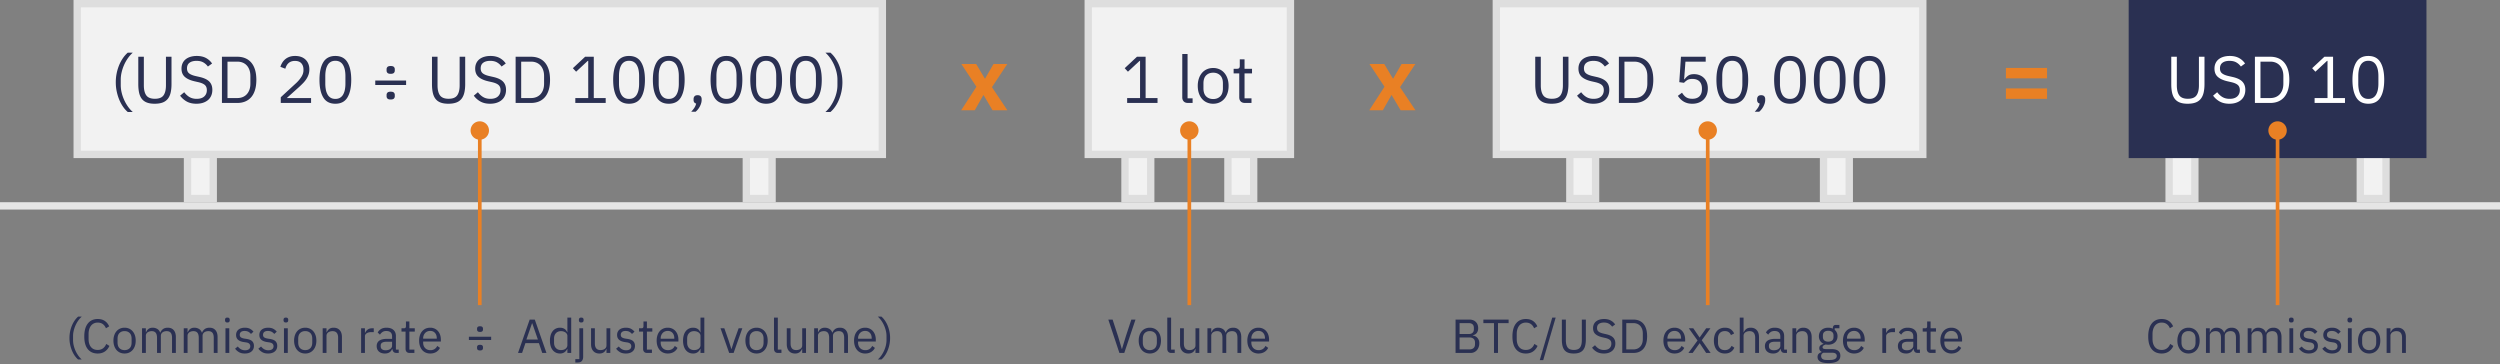 <svg width="680" height="99" xmlns="http://www.w3.org/2000/svg"><rect width="100%" height="100%" fill="#808080" stroke="none"/><g fill="none" fill-rule="evenodd"><path fill="#E5E5E5" d="M0 55h680v2H0z"/><path stroke="#DEDEDE" stroke-width="2" fill="#F2F2F2" d="M642 41h7v13h-7zM590 41h7v13h-7z"/><path fill="#2A3052" d="M579 0h81v43h-81z"/><path d="M595.048 28.216c.84 0 1.551-.108 2.133-.324a3.216 3.216 0 001.413-.99c.36-.444.621-1.002.783-1.674.162-.672.243-1.464.243-2.376v-7.416h-1.512v7.776c0 1.2-.222 2.109-.666 2.727-.444.618-1.224.927-2.34.927-1.116 0-1.896-.309-2.34-.927-.444-.618-.666-1.527-.666-2.727v-7.776h-1.512v7.416c0 .912.075 1.704.225 2.376.15.672.399 1.23.747 1.674.348.444.807.774 1.377.99.57.216 1.275.324 2.115.324zm11.358 0c.672 0 1.275-.09 1.809-.27.534-.18.987-.432 1.359-.756s.657-.72.855-1.188c.198-.468.297-.99.297-1.566 0-.936-.276-1.686-.828-2.25-.552-.564-1.446-.984-2.682-1.26l-1.026-.234c-.792-.18-1.383-.423-1.773-.729-.39-.306-.585-.759-.585-1.359 0-.684.231-1.197.693-1.539.462-.342 1.095-.513 1.899-.513.732 0 1.344.138 1.836.414.492.276.912.654 1.26 1.134l1.134-.828a4.695 4.695 0 00-1.719-1.53c-.678-.348-1.491-.522-2.439-.522-.612 0-1.173.075-1.683.225-.51.15-.948.369-1.314.657a2.963 2.963 0 00-.855 1.08c-.204.432-.306.924-.306 1.476 0 .972.303 1.725.909 2.259.606.534 1.485.933 2.637 1.197l1.026.234c.828.192 1.422.45 1.782.774.36.324.54.786.54 1.386 0 .72-.237 1.296-.711 1.728-.474.432-1.161.648-2.061.648-.732 0-1.368-.153-1.908-.459-.54-.306-1.032-.753-1.476-1.341l-1.116.936a5.54 5.54 0 001.836 1.611c.72.39 1.59.585 2.61.585zM617.548 28c.78 0 1.488-.132 2.124-.396a4.298 4.298 0 001.629-1.179c.45-.522.795-1.176 1.035-1.962.24-.786.36-1.701.36-2.745s-.12-1.959-.36-2.745-.585-1.44-1.035-1.962a4.298 4.298 0 00-1.629-1.179c-.636-.264-1.344-.396-2.124-.396h-4.212V28h4.212zm0-1.332h-2.7v-9.9h2.7c.516 0 .99.087 1.422.261.432.174.804.429 1.116.765.312.336.555.747.729 1.233.174.486.261 1.041.261 1.665v2.052c0 .624-.087 1.179-.261 1.665a3.538 3.538 0 01-.729 1.233 3.067 3.067 0 01-1.116.765 3.772 3.772 0 01-1.422.261zM637.834 28v-1.332h-3.24V15.436h-2.358l-3.33 3.114.882.954 3.168-2.952h.126v10.116h-3.51V28h8.262zm6.354.216c1.5 0 2.595-.57 3.285-1.71.69-1.14 1.035-2.736 1.035-4.788s-.345-3.648-1.035-4.788c-.69-1.14-1.785-1.71-3.285-1.71-1.5 0-2.595.57-3.285 1.71-.69 1.14-1.035 2.736-1.035 4.788s.345 3.648 1.035 4.788c.69 1.14 1.785 1.71 3.285 1.71zm0-1.314c-.492 0-.912-.102-1.26-.306a2.34 2.34 0 01-.846-.864 4.3 4.3 0 01-.477-1.314 8.46 8.46 0 01-.153-1.674v-2.052c0-.612.051-1.17.153-1.674a4.3 4.3 0 01.477-1.314 2.34 2.34 0 01.846-.864c.348-.204.768-.306 1.26-.306s.912.102 1.26.306c.348.204.63.492.846.864a4.3 4.3 0 01.477 1.314 8.46 8.46 0 01.153 1.674v2.052a8.46 8.46 0 01-.153 1.674 4.3 4.3 0 01-.477 1.314 2.34 2.34 0 01-.846.864c-.348.204-.768.306-1.26.306z" fill="#FFF" fill-rule="nonzero"/><path d="M587.968 96.156c.763 0 1.413-.184 1.95-.553.538-.368.95-.873 1.235-1.514l-.87-.546c-.182.494-.468.89-.858 1.19-.39.299-.876.448-1.456.448-.79 0-1.4-.264-1.833-.793-.434-.529-.65-1.261-.65-2.197v-1.352c0-.468.056-.89.169-1.267.112-.378.275-.703.487-.976.212-.273.472-.483.78-.63a2.393 2.393 0 011.046-.221c.564 0 1.032.14 1.405.422.372.282.65.657.832 1.125l.884-.533c-.286-.633-.687-1.122-1.203-1.469s-1.155-.52-1.917-.52c-1.153 0-2.05.41-2.691 1.228-.642.82-.962 1.992-.962 3.517s.32 2.68.962 3.464c.64.785 1.538 1.177 2.69 1.177zm7.306 0c.451 0 .86-.082 1.229-.247.368-.165.687-.4.956-.709.268-.307.476-.675.624-1.104.147-.43.22-.913.22-1.45 0-.529-.073-1.01-.22-1.443a3.266 3.266 0 00-.624-1.111 2.74 2.74 0 00-.956-.709 2.977 2.977 0 00-1.229-.247c-.45 0-.862.082-1.235.247-.372.165-.69.4-.955.709-.264.307-.47.678-.617 1.111a4.462 4.462 0 00-.221 1.443c0 .537.073 1.02.22 1.45.148.429.354.797.618 1.105.264.307.583.543.956.708.372.165.784.247 1.235.247zm0-.923c-.563 0-1.022-.173-1.378-.52-.355-.347-.533-.875-.533-1.586v-.962c0-.71.178-1.24.533-1.586.356-.347.815-.52 1.378-.52.564 0 1.023.173 1.378.52.356.347.533.875.533 1.586v.962c0 .71-.177 1.24-.532 1.586-.356.347-.815.52-1.378.52zm5.785.767v-4.654a1.127 1.127 0 01.494-.962c.148-.104.317-.182.507-.234.191-.052.39-.078.598-.078.494 0 .858.152 1.092.455.234.303.351.754.351 1.352V96h1.04v-4.654c0-.217.044-.405.13-.565.087-.16.204-.293.351-.397a1.61 1.61 0 01.501-.234c.186-.052.383-.078.591-.078.512 0 .884.152 1.118.455.234.303.351.754.351 1.352V96h1.04v-4.303c0-.815-.192-1.445-.578-1.892-.386-.446-.92-.669-1.606-.669-.572 0-1.024.136-1.358.41a2.077 2.077 0 00-.683.955h-.026c-.182-.485-.459-.834-.832-1.047a2.426 2.426 0 00-1.222-.318 2.1 2.1 0 00-.676.097c-.19.065-.357.154-.5.267a1.667 1.667 0 00-.364.397c-.1.151-.189.314-.267.487h-.052v-1.092h-1.04V96h1.04zm11.35 0v-4.654a1.127 1.127 0 01.493-.962c.148-.104.317-.182.507-.234.191-.052.39-.078.598-.078.494 0 .858.152 1.092.455.234.303.351.754.351 1.352V96h1.04v-4.654c0-.217.044-.405.13-.565.087-.16.204-.293.351-.397a1.61 1.61 0 01.501-.234c.186-.052.383-.078.591-.078.512 0 .884.152 1.118.455.234.303.351.754.351 1.352V96h1.04v-4.303c0-.815-.192-1.445-.578-1.892-.386-.446-.92-.669-1.606-.669-.572 0-1.024.136-1.358.41a2.077 2.077 0 00-.683.955h-.026c-.182-.485-.459-.834-.832-1.047a2.426 2.426 0 00-1.222-.318 2.1 2.1 0 00-.676.097c-.19.065-.357.154-.5.267a1.667 1.667 0 00-.364.397c-.1.151-.189.314-.267.487h-.052v-1.092h-1.04V96h1.04zm10.829-8.281c.225 0 .387-.054.487-.163a.6.6 0 00.15-.422v-.169a.6.6 0 00-.15-.423c-.1-.108-.262-.162-.488-.162-.225 0-.387.054-.487.162a.6.6 0 00-.15.423v.169a.6.6 0 00.15.422c.1.109.262.163.487.163zm.52 8.281v-6.708h-1.04V96h1.04zm4.224.156c.772 0 1.378-.186 1.82-.559.442-.373.663-.884.663-1.534 0-.511-.156-.925-.468-1.241-.311-.317-.84-.531-1.585-.644l-.52-.078c-.416-.07-.735-.178-.956-.325-.221-.147-.331-.386-.331-.715 0-.32.11-.574.331-.76.221-.187.548-.28.981-.28.434 0 .793.085 1.08.254.286.169.502.357.65.565l.688-.624a3.074 3.074 0 00-.968-.793c-.368-.19-.825-.286-1.371-.286-.338 0-.655.041-.95.124a2.185 2.185 0 00-.76.37c-.212.165-.38.37-.5.618a1.939 1.939 0 00-.182.864c0 .312.054.58.162.806.108.225.26.414.455.566.195.151.423.273.683.364.26.09.546.158.858.201l.533.078c.442.07.747.197.916.384.169.186.254.409.254.669 0 .347-.124.615-.371.806-.247.19-.591.286-1.033.286a2.27 2.27 0 01-1.118-.266 2.917 2.917 0 01-.871-.761l-.741.598c.303.399.665.717 1.085.956.42.238.943.357 1.567.357zm6.331 0c.772 0 1.378-.186 1.82-.559.442-.373.663-.884.663-1.534 0-.511-.156-.925-.468-1.241-.311-.317-.84-.531-1.585-.644l-.52-.078c-.416-.07-.735-.178-.956-.325-.221-.147-.332-.386-.332-.715 0-.32.111-.574.332-.76.221-.187.548-.28.981-.28.434 0 .793.085 1.08.254.286.169.502.357.65.565l.689-.624a3.074 3.074 0 00-.969-.793c-.368-.19-.825-.286-1.371-.286-.338 0-.655.041-.95.124a2.185 2.185 0 00-.76.37c-.212.165-.38.37-.5.618a1.939 1.939 0 00-.182.864c0 .312.054.58.162.806.108.225.26.414.455.566.195.151.423.273.683.364.26.09.546.158.858.201l.533.078c.442.07.747.197.916.384.169.186.254.409.254.669 0 .347-.124.615-.371.806-.247.19-.591.286-1.033.286a2.27 2.27 0 01-1.118-.266 2.917 2.917 0 01-.871-.761l-.741.598c.303.399.665.717 1.085.956.42.238.943.357 1.567.357zm4.836-8.437c.226 0 .388-.054.488-.162a.6.6 0 00.15-.423v-.169a.6.6 0 00-.15-.423c-.1-.108-.262-.162-.487-.162-.226 0-.388.054-.488.162a.6.6 0 00-.15.423v.169a.6.6 0 00.15.422c.1.109.262.163.488.163zm.52 8.281v-6.708h-1.04V96h1.04zm4.745.156c.451 0 .86-.082 1.229-.247.368-.165.687-.4.956-.709.268-.307.476-.675.624-1.104.147-.43.22-.913.22-1.45 0-.529-.073-1.01-.22-1.443a3.266 3.266 0 00-.624-1.111 2.74 2.74 0 00-.956-.709 2.977 2.977 0 00-1.229-.247c-.45 0-.862.082-1.235.247-.372.165-.69.4-.955.709-.264.307-.47.678-.618 1.111a4.462 4.462 0 00-.22 1.443c0 .537.073 1.02.22 1.45.148.429.354.797.618 1.105.264.307.583.543.955.708.373.165.785.247 1.235.247zm0-.923c-.563 0-1.022-.173-1.378-.52-.355-.347-.533-.875-.533-1.586v-.962c0-.71.178-1.24.533-1.586.356-.347.815-.52 1.378-.52.564 0 1.023.173 1.378.52.356.347.533.875.533 1.586v.962c0 .71-.177 1.24-.533 1.586-.355.347-.814.52-1.378.52zM650.2 96v-4.654c0-.217.046-.405.137-.565.091-.16.214-.293.37-.397.156-.104.332-.182.527-.234.195-.052.396-.078.605-.078 1.014 0 1.52.602 1.52 1.807V96h1.04v-4.303c0-.815-.201-1.445-.604-1.892-.403-.446-.951-.669-1.645-.669-.502 0-.903.113-1.202.338-.299.225-.53.529-.696.91h-.052v-1.092h-1.04V96h1.04z" fill="#2A3052" fill-rule="nonzero"/><path d="M619.5 33a2.5 2.5 0 01.5 4.95V83h-1V37.95a2.5 2.5 0 01.5-4.95z" fill="#E98024"/><path d="M556.792 21.312V18.48h-11.184v2.832h11.184zm0 5.568v-2.832h-11.184v2.832h11.184z" fill="#E98024" fill-rule="nonzero"/><path stroke="#DEDEDE" stroke-width="2" fill="#F2F2F2" d="M496 41h7v13h-7zM427 41h7v13h-7z"/><path stroke="#DEDEDE" stroke-width="2" fill="#F2F2F2" d="M407 1h116v41H407z"/><path d="M422.048 28.216c.84 0 1.551-.108 2.133-.324a3.216 3.216 0 001.413-.99c.36-.444.621-1.002.783-1.674.162-.672.243-1.464.243-2.376v-7.416h-1.512v7.776c0 1.2-.222 2.109-.666 2.727-.444.618-1.224.927-2.34.927-1.116 0-1.896-.309-2.34-.927-.444-.618-.666-1.527-.666-2.727v-7.776h-1.512v7.416c0 .912.075 1.704.225 2.376.15.672.399 1.23.747 1.674.348.444.807.774 1.377.99.57.216 1.275.324 2.115.324zm11.358 0c.672 0 1.275-.09 1.809-.27.534-.18.987-.432 1.359-.756s.657-.72.855-1.188c.198-.468.297-.99.297-1.566 0-.936-.276-1.686-.828-2.25-.552-.564-1.446-.984-2.682-1.26l-1.026-.234c-.792-.18-1.383-.423-1.773-.729-.39-.306-.585-.759-.585-1.359 0-.684.231-1.197.693-1.539.462-.342 1.095-.513 1.899-.513.732 0 1.344.138 1.836.414.492.276.912.654 1.26 1.134l1.134-.828a4.695 4.695 0 00-1.719-1.53c-.678-.348-1.491-.522-2.439-.522-.612 0-1.173.075-1.683.225-.51.15-.948.369-1.314.657a2.963 2.963 0 00-.855 1.08c-.204.432-.306.924-.306 1.476 0 .972.303 1.725.909 2.259.606.534 1.485.933 2.637 1.197l1.026.234c.828.192 1.422.45 1.782.774.36.324.54.786.54 1.386 0 .72-.237 1.296-.711 1.728-.474.432-1.161.648-2.061.648-.732 0-1.368-.153-1.908-.459-.54-.306-1.032-.753-1.476-1.341l-1.116.936a5.54 5.54 0 001.836 1.611c.72.39 1.59.585 2.61.585zM444.548 28c.78 0 1.488-.132 2.124-.396a4.298 4.298 0 001.629-1.179c.45-.522.795-1.176 1.035-1.962.24-.786.36-1.701.36-2.745s-.12-1.959-.36-2.745-.585-1.44-1.035-1.962a4.298 4.298 0 00-1.629-1.179c-.636-.264-1.344-.396-2.124-.396h-4.212V28h4.212zm0-1.332h-2.7v-9.9h2.7c.516 0 .99.087 1.422.261.432.174.804.429 1.116.765.312.336.555.747.729 1.233.174.486.261 1.041.261 1.665v2.052c0 .624-.087 1.179-.261 1.665a3.538 3.538 0 01-.729 1.233 3.067 3.067 0 01-1.116.765 3.772 3.772 0 01-1.422.261zm15.75 1.548c.66 0 1.251-.102 1.773-.306a3.825 3.825 0 001.332-.855c.366-.366.645-.804.837-1.314.192-.51.288-1.071.288-1.683 0-.612-.093-1.158-.279-1.638a3.396 3.396 0 00-.783-1.215 3.518 3.518 0 00-1.188-.765 4.034 4.034 0 00-1.494-.27c-.66 0-1.179.126-1.557.378a3.951 3.951 0 00-1.017 1.008h-.126l.36-4.788h5.508v-1.332h-6.732l-.45 6.912 1.278.18a4.43 4.43 0 01.891-.747c.33-.21.783-.315 1.359-.315.864 0 1.518.228 1.962.684.444.456.666 1.098.666 1.926v.18c0 .828-.222 1.47-.666 1.926-.444.456-1.098.684-1.962.684-.384 0-.714-.039-.99-.117a2.462 2.462 0 01-.729-.333 2.947 2.947 0 01-.576-.522 5.567 5.567 0 01-.495-.684l-1.134.864c.192.276.405.54.639.792.234.252.507.48.819.684.312.204.669.366 1.071.486.402.12.867.18 1.395.18zm10.89 0c1.5 0 2.595-.57 3.285-1.71.69-1.14 1.035-2.736 1.035-4.788s-.345-3.648-1.035-4.788c-.69-1.14-1.785-1.71-3.285-1.71-1.5 0-2.595.57-3.285 1.71-.69 1.14-1.035 2.736-1.035 4.788s.345 3.648 1.035 4.788c.69 1.14 1.785 1.71 3.285 1.71zm0-1.314c-.492 0-.912-.102-1.26-.306a2.34 2.34 0 01-.846-.864 4.3 4.3 0 01-.477-1.314 8.46 8.46 0 01-.153-1.674v-2.052c0-.612.051-1.17.153-1.674a4.3 4.3 0 01.477-1.314 2.34 2.34 0 01.846-.864c.348-.204.768-.306 1.26-.306s.912.102 1.26.306c.348.204.63.492.846.864a4.3 4.3 0 01.477 1.314 8.46 8.46 0 01.153 1.674v2.052a8.46 8.46 0 01-.153 1.674 4.3 4.3 0 01-.477 1.314 2.34 2.34 0 01-.846.864c-.348.204-.768.306-1.26.306zm7.308 3.492a4.802 4.802 0 001.206-1.557c.288-.594.432-1.137.432-1.629v-.252c0-.312-.087-.567-.261-.765-.174-.198-.453-.297-.837-.297-.384 0-.663.099-.837.297-.174.198-.261.453-.261.765v.252c0 .24.057.444.171.612.114.168.291.282.531.342-.096.42-.255.801-.477 1.143a7.96 7.96 0 01-.873 1.089h1.206zm8.388-2.178c1.5 0 2.595-.57 3.285-1.71.69-1.14 1.035-2.736 1.035-4.788s-.345-3.648-1.035-4.788c-.69-1.14-1.785-1.71-3.285-1.71-1.5 0-2.595.57-3.285 1.71-.69 1.14-1.035 2.736-1.035 4.788s.345 3.648 1.035 4.788c.69 1.14 1.785 1.71 3.285 1.71zm0-1.314c-.492 0-.912-.102-1.26-.306a2.34 2.34 0 01-.846-.864 4.3 4.3 0 01-.477-1.314 8.46 8.46 0 01-.153-1.674v-2.052c0-.612.051-1.17.153-1.674a4.3 4.3 0 01.477-1.314 2.34 2.34 0 01.846-.864c.348-.204.768-.306 1.26-.306s.912.102 1.26.306c.348.204.63.492.846.864a4.3 4.3 0 01.477 1.314 8.46 8.46 0 01.153 1.674v2.052a8.46 8.46 0 01-.153 1.674 4.3 4.3 0 01-.477 1.314 2.34 2.34 0 01-.846.864c-.348.204-.768.306-1.26.306zm10.8 1.314c1.5 0 2.595-.57 3.285-1.71.69-1.14 1.035-2.736 1.035-4.788s-.345-3.648-1.035-4.788c-.69-1.14-1.785-1.71-3.285-1.71-1.5 0-2.595.57-3.285 1.71-.69 1.14-1.035 2.736-1.035 4.788s.345 3.648 1.035 4.788c.69 1.14 1.785 1.71 3.285 1.71zm0-1.314c-.492 0-.912-.102-1.26-.306a2.34 2.34 0 01-.846-.864 4.3 4.3 0 01-.477-1.314 8.46 8.46 0 01-.153-1.674v-2.052c0-.612.051-1.17.153-1.674a4.3 4.3 0 01.477-1.314 2.34 2.34 0 01.846-.864c.348-.204.768-.306 1.26-.306s.912.102 1.26.306c.348.204.63.492.846.864a4.3 4.3 0 01.477 1.314 8.46 8.46 0 01.153 1.674v2.052a8.46 8.46 0 01-.153 1.674 4.3 4.3 0 01-.477 1.314 2.34 2.34 0 01-.846.864c-.348.204-.768.306-1.26.306zm10.8 1.314c1.5 0 2.595-.57 3.285-1.71.69-1.14 1.035-2.736 1.035-4.788s-.345-3.648-1.035-4.788c-.69-1.14-1.785-1.71-3.285-1.71-1.5 0-2.595.57-3.285 1.71-.69 1.14-1.035 2.736-1.035 4.788s.345 3.648 1.035 4.788c.69 1.14 1.785 1.71 3.285 1.71zm0-1.314c-.492 0-.912-.102-1.26-.306a2.34 2.34 0 01-.846-.864 4.3 4.3 0 01-.477-1.314 8.46 8.46 0 01-.153-1.674v-2.052c0-.612.051-1.17.153-1.674a4.3 4.3 0 01.477-1.314 2.34 2.34 0 01.846-.864c.348-.204.768-.306 1.26-.306s.912.102 1.26.306c.348.204.63.492.846.864a4.3 4.3 0 01.477 1.314 8.46 8.46 0 01.153 1.674v2.052a8.46 8.46 0 01-.153 1.674 4.3 4.3 0 01-.477 1.314 2.34 2.34 0 01-.846.864c-.348.204-.768.306-1.26.306z" fill="#2A3052" fill-rule="nonzero"/><g><path d="M400.033 96c.338 0 .65-.067.936-.202.286-.134.533-.318.741-.552.208-.234.37-.511.487-.832.117-.32.176-.667.176-1.04s-.063-.691-.188-.956a2.11 2.11 0 00-.462-.65 1.796 1.796 0 00-.579-.37 1.836 1.836 0 00-.552-.13v-.078c.147-.026.308-.076.481-.15.173-.073.334-.186.481-.337.147-.152.269-.345.364-.579.095-.234.143-.52.143-.858 0-.71-.215-1.278-.644-1.703-.429-.425-1.02-.637-1.774-.637h-3.731V96h4.121zm-.52-5.148h-2.509v-2.964h2.509c.433 0 .771.108 1.014.325.243.217.364.529.364.936v.442c0 .407-.121.72-.364.936-.243.217-.58.325-1.014.325zm.182 4.186h-2.691v-3.25h2.691c.468 0 .836.12 1.105.358s.403.587.403 1.046v.442c0 .46-.134.808-.403 1.047-.269.238-.637.357-1.105.357zm7.761.962v-8.112h2.886v-.962h-6.864v.962h2.886V96h1.092zm7.579.156c.763 0 1.413-.184 1.95-.553.537-.368.949-.873 1.235-1.514l-.871-.546c-.182.494-.468.89-.858 1.19-.39.299-.875.448-1.456.448-.789 0-1.4-.264-1.833-.793-.433-.529-.65-1.261-.65-2.197v-1.352c0-.468.056-.89.169-1.267.113-.378.275-.703.488-.976.212-.273.472-.483.78-.63a2.393 2.393 0 011.046-.221c.563 0 1.031.14 1.404.422s.65.657.832 1.125l.884-.533c-.286-.633-.687-1.122-1.202-1.469-.516-.347-1.155-.52-1.918-.52-1.153 0-2.05.41-2.691 1.228-.641.82-.962 1.992-.962 3.517s.32 2.68.962 3.464c.641.785 1.538 1.177 2.691 1.177zm4.719 1.807l3.393-11.583h-.936l-3.393 11.583h.936zm8.294-1.807c.607 0 1.12-.078 1.54-.234.42-.156.761-.394 1.021-.715.26-.32.449-.724.566-1.209.117-.485.175-1.057.175-1.716v-5.356h-1.092v5.616c0 .867-.16 1.523-.481 1.97-.32.446-.884.669-1.69.669-.806 0-1.37-.223-1.69-.67-.32-.446-.481-1.102-.481-1.969v-5.616h-1.092v5.356c0 .659.054 1.23.163 1.716.108.485.288.888.539 1.209.251.32.583.559.995.715.411.156.92.234 1.527.234zm8.203 0c.485 0 .92-.065 1.307-.195a2.87 2.87 0 00.981-.546 2.32 2.32 0 00.617-.858c.143-.338.215-.715.215-1.131 0-.676-.2-1.218-.598-1.625-.399-.407-1.044-.71-1.937-.91l-.741-.169c-.572-.13-.999-.305-1.28-.526-.282-.221-.423-.549-.423-.982 0-.494.167-.864.5-1.111.334-.247.791-.371 1.372-.371.529 0 .97.1 1.326.299.355.2.659.472.91.819l.819-.598a3.391 3.391 0 00-1.242-1.105c-.49-.251-1.076-.377-1.761-.377-.442 0-.847.054-1.216.163a2.788 2.788 0 00-.949.474 2.14 2.14 0 00-.617.78 2.468 2.468 0 00-.221 1.066c0 .702.219 1.246.656 1.632.438.385 1.073.673 1.905.864l.741.169c.598.139 1.027.325 1.287.559.26.234.39.568.39 1.001 0 .52-.171.936-.514 1.248-.342.312-.838.468-1.488.468-.529 0-.988-.11-1.378-.331-.39-.221-.745-.544-1.066-.969l-.806.676a4 4 0 001.326 1.164c.52.281 1.148.422 1.885.422zm8.047-.156c.563 0 1.075-.095 1.534-.286.46-.19.852-.474 1.177-.852.325-.376.574-.849.747-1.416.173-.568.26-1.229.26-1.983s-.087-1.415-.26-1.982c-.173-.568-.422-1.04-.747-1.417a3.104 3.104 0 00-1.177-.852c-.46-.19-.97-.286-1.534-.286h-3.042V96h3.042zm0-.962h-1.95v-7.15h1.95c.373 0 .715.063 1.027.189.312.125.58.31.806.552.225.243.4.54.527.89.125.352.188.752.188 1.203v1.482c0 .45-.063.852-.188 1.203a2.555 2.555 0 01-.527.89 2.215 2.215 0 01-.806.553 2.724 2.724 0 01-1.027.188zm11.167 1.118c.633 0 1.179-.14 1.638-.422.46-.282.797-.653 1.014-1.112l-.741-.533a1.961 1.961 0 01-.734.858 2.04 2.04 0 01-1.112.299c-.312 0-.591-.052-.838-.156a1.782 1.782 0 01-1.014-1.073 2.295 2.295 0 01-.137-.799v-.312h4.823v-.494a4.09 4.09 0 00-.201-1.313 3.044 3.044 0 00-.579-1.033 2.678 2.678 0 00-.91-.683 2.843 2.843 0 00-1.209-.247c-.46 0-.873.082-1.241.247-.369.165-.685.4-.95.709a3.242 3.242 0 00-.61 1.111 4.586 4.586 0 00-.215 1.443c0 .537.072 1.02.215 1.45.143.428.346.797.61 1.104.265.308.581.544.95.709a3.01 3.01 0 001.241.247zm1.781-4.03h-3.705v-.091c0-.295.048-.566.143-.813.095-.246.228-.461.397-.643a1.75 1.75 0 01.604-.422c.234-.1.494-.15.78-.15.537 0 .969.18 1.294.54.325.36.487.838.487 1.436v.143zM460.405 96l1.885-2.626h.039L464.071 96h1.222l-2.418-3.458 2.366-3.25h-1.157l-1.768 2.496h-.039l-1.703-2.496h-1.222l2.379 3.328-2.483 3.38h1.157zm8.762.156c.641 0 1.177-.143 1.606-.429.429-.286.751-.672.968-1.157l-.754-.507c-.373.78-.98 1.17-1.82 1.17-.615 0-1.081-.188-1.397-.566-.317-.376-.475-.86-.475-1.449v-1.144c0-.295.039-.565.117-.812a1.75 1.75 0 01.351-.637c.156-.178.351-.317.585-.416.234-.1.507-.15.819-.15.416 0 .763.095 1.04.286.277.19.477.46.598.806l.871-.442c-.2-.468-.5-.847-.904-1.138-.403-.29-.938-.435-1.605-.435-.468 0-.888.082-1.261.247a2.576 2.576 0 00-.943.702c-.255.303-.45.672-.585 1.105a4.907 4.907 0 00-.201 1.456c0 .537.067 1.023.201 1.456.135.433.33.802.585 1.105.256.303.57.537.943.702.373.165.793.247 1.261.247zM474.25 96v-4.654c0-.217.046-.405.136-.565.091-.16.215-.293.371-.397.156-.104.331-.182.526-.234.195-.052.397-.078.605-.078 1.014 0 1.521.602 1.521 1.807V96h1.04v-4.303c0-.815-.201-1.445-.604-1.892-.403-.446-.952-.669-1.645-.669-.503 0-.903.113-1.202.338-.3.225-.531.529-.696.91h-.052V86.38h-1.04V96h1.04zm8.06.156c.468 0 .871-.104 1.209-.312.338-.208.58-.52.728-.936h.065c.043.312.15.572.319.78.169.208.448.312.838.312h.585v-.91h-.767v-3.692c0-.71-.225-1.265-.676-1.664-.45-.399-1.083-.598-1.898-.598-.607 0-1.11.128-1.508.384-.399.255-.689.565-.871.929l.624.585a2.25 2.25 0 01.682-.728c.273-.182.614-.273 1.021-.273.537 0 .936.126 1.196.377.26.251.39.615.39 1.092v.663h-1.326c-.98 0-1.7.169-2.165.507-.463.338-.695.823-.695 1.456 0 .624.197 1.118.591 1.482.395.364.947.546 1.658.546zm.169-.884c-.407 0-.73-.091-.969-.273-.238-.182-.357-.438-.357-.767v-.273c0-.33.136-.58.41-.754.273-.173.708-.26 1.306-.26h1.378v1.105a.932.932 0 01-.13.481 1.289 1.289 0 01-.364.39c-.156.113-.342.2-.559.26-.217.06-.455.091-.715.091zm6.097.728v-4.654c0-.217.045-.405.136-.565.091-.16.215-.293.371-.397.156-.104.331-.182.526-.234.195-.052.397-.078.605-.078 1.014 0 1.521.602 1.521 1.807V96h1.04v-4.303c0-.815-.202-1.445-.605-1.892-.403-.446-.95-.669-1.644-.669-.503 0-.904.113-1.203.338-.299.225-.53.529-.695.91h-.052v-1.092h-1.04V96h1.04zm8.749 2.756c1.083 0 1.896-.162 2.438-.487.541-.326.812-.835.812-1.528 0-.555-.189-.99-.566-1.306-.377-.317-.981-.475-1.813-.475h-1.43c-.303 0-.55-.035-.741-.104-.19-.07-.286-.204-.286-.403a.55.55 0 01.273-.488 2.16 2.16 0 01.611-.266c.217.043.433.065.65.065.381 0 .728-.056 1.04-.169.312-.113.579-.27.8-.475.22-.203.392-.448.513-.734s.182-.598.182-.936a2.31 2.31 0 00-.201-.982 2.178 2.178 0 00-.566-.747v-.429h1.274v-.91h-1.001c-.277 0-.477.084-.598.253-.121.17-.182.384-.182.644v.117a2.988 2.988 0 00-1.274-.26c-.381 0-.726.056-1.033.169-.308.113-.572.27-.793.474a2.102 2.102 0 00-.514.735 2.372 2.372 0 00-.182.936c0 .468.11.88.332 1.235.22.355.53.628.929.819v.052a2.126 2.126 0 00-.832.396c-.217.178-.325.436-.325.774 0 .433.2.745.598.936v.143c-.33.095-.59.245-.78.448-.19.204-.286.488-.286.852 0 .529.23.936.689 1.222.46.286 1.213.429 2.262.429zm-.052-5.824c-.442 0-.793-.106-1.053-.319-.26-.212-.39-.539-.39-.981v-.364c0-.442.13-.77.39-.982.26-.212.611-.318 1.053-.318.442 0 .793.106 1.053.318.26.213.39.54.39.982v.364c0 .442-.13.77-.39.982-.26.212-.611.318-1.053.318zm.494 4.979h-.962c-.529 0-.904-.104-1.125-.312a.998.998 0 01-.331-.754c0-.416.208-.72.624-.91h2.236c.52 0 .882.08 1.085.24.204.16.306.375.306.644 0 .364-.16.637-.481.819-.32.182-.771.273-1.352.273zm6.539-1.755c.633 0 1.179-.14 1.638-.422.46-.282.797-.653 1.014-1.112l-.741-.533a1.961 1.961 0 01-.734.858 2.04 2.04 0 01-1.112.299c-.312 0-.591-.052-.838-.156a1.782 1.782 0 01-1.014-1.073 2.295 2.295 0 01-.137-.799v-.312h4.823v-.494a4.09 4.09 0 00-.201-1.313 3.044 3.044 0 00-.579-1.033 2.678 2.678 0 00-.91-.683 2.843 2.843 0 00-1.209-.247c-.46 0-.873.082-1.242.247-.368.165-.684.4-.949.709a3.242 3.242 0 00-.61 1.111 4.586 4.586 0 00-.215 1.443c0 .537.071 1.02.214 1.45.143.428.347.797.611 1.104.265.308.581.544.95.709a3.01 3.01 0 001.241.247zm1.781-4.03h-3.705v-.091c0-.295.048-.566.143-.813.095-.246.227-.461.396-.643a1.75 1.75 0 01.605-.422c.234-.1.494-.15.78-.15.537 0 .968.18 1.293.54.325.36.488.838.488 1.436v.143zM513.029 96v-4.55c0-.32.158-.587.474-.8.317-.212.757-.318 1.32-.318h.611v-1.04h-.403c-.546 0-.975.126-1.287.377-.312.251-.529.537-.65.858h-.065v-1.235h-1.04V96h1.04zm5.447.156c.468 0 .871-.104 1.209-.312.338-.208.58-.52.728-.936h.065c.043.312.15.572.318.78.17.208.449.312.839.312h.585v-.91h-.767v-3.692c0-.71-.225-1.265-.676-1.664-.45-.399-1.083-.598-1.898-.598-.607 0-1.11.128-1.508.384-.399.255-.689.565-.871.929l.624.585a2.25 2.25 0 01.682-.728c.273-.182.614-.273 1.021-.273.537 0 .936.126 1.196.377.26.251.39.615.39 1.092v.663h-1.326c-.98 0-1.7.169-2.165.507-.463.338-.695.823-.695 1.456 0 .624.197 1.118.591 1.482.395.364.947.546 1.658.546zm.169-.884c-.407 0-.73-.091-.969-.273-.238-.182-.357-.438-.357-.767v-.273c0-.33.136-.58.41-.754.272-.173.708-.26 1.306-.26h1.378v1.105a.932.932 0 01-.13.481 1.289 1.289 0 01-.364.39c-.156.113-.342.2-.559.26-.217.06-.455.091-.715.091zm7.839.728v-.91h-1.365v-4.888h1.469v-.91h-1.469v-1.859h-.936v1.248c0 .225-.041.383-.124.474-.082.091-.236.137-.461.137h-.624v.91h1.105v4.693c0 .33.093.596.28.8.186.203.461.305.825.305h1.3zm4.303.156c.633 0 1.179-.14 1.638-.422.46-.282.797-.653 1.014-1.112l-.741-.533a1.961 1.961 0 01-.734.858 2.04 2.04 0 01-1.112.299c-.312 0-.591-.052-.839-.156A1.782 1.782 0 01529 94.017a2.295 2.295 0 01-.136-.799v-.312h4.823v-.494a4.09 4.09 0 00-.202-1.313 3.044 3.044 0 00-.578-1.033 2.678 2.678 0 00-.91-.683 2.843 2.843 0 00-1.209-.247c-.46 0-.873.082-1.242.247-.368.165-.684.4-.948.709a3.242 3.242 0 00-.611 1.111 4.586 4.586 0 00-.215 1.443c0 .537.072 1.02.215 1.45.143.428.346.797.61 1.104.265.308.581.544.95.709a3.01 3.01 0 001.241.247zm1.781-4.03h-3.705v-.091c0-.295.048-.566.143-.813.095-.246.227-.461.397-.643a1.75 1.75 0 01.604-.422c.234-.1.494-.15.78-.15.537 0 .968.18 1.293.54.325.36.488.838.488 1.436v.143z" fill="#2A3052" fill-rule="nonzero"/><path d="M464.5 33a2.5 2.5 0 01.5 4.95V83h-1V37.95a2.5 2.5 0 01.5-4.95z" fill="#E98024"/></g><path fill="#E98024" fill-rule="nonzero" d="M376.128 30l2.328-4.104h.096L380.976 30h4.032l-4.2-6.288 4.176-6.312h-3.744l-2.28 3.96h-.096l-2.352-3.96h-4.032l4.104 6.192L372.432 30z"/><g><path stroke="#DEDEDE" stroke-width="2" fill="#F2F2F2" d="M334 41h7v13h-7zM306 41h7v13h-7z"/><path stroke="#DEDEDE" stroke-width="2" fill="#F2F2F2" d="M296 1h55v41h-55z"/><path d="M314.846 28v-1.332h-3.24V15.436h-2.358l-3.33 3.114.882.954 3.168-2.952h.126v10.116h-3.51V28h8.262zm9.54 0v-1.26h-1.368V14.68h-1.44v11.826c0 .432.129.789.387 1.071.258.282.639.423 1.143.423h1.278zm5.598.216c.624 0 1.191-.114 1.701-.342.51-.228.951-.555 1.323-.981.372-.426.66-.936.864-1.53.204-.594.306-1.263.306-2.007 0-.732-.102-1.398-.306-1.998a4.522 4.522 0 00-.864-1.539 3.793 3.793 0 00-1.323-.981 4.122 4.122 0 00-1.701-.342c-.624 0-1.194.114-1.71.342a3.687 3.687 0 00-1.323.981 4.607 4.607 0 00-.855 1.539 6.178 6.178 0 00-.306 1.998c0 .744.102 1.413.306 2.007.204.594.489 1.104.855 1.53.366.426.807.753 1.323.981a4.185 4.185 0 001.71.342zm0-1.278c-.78 0-1.416-.24-1.908-.72s-.738-1.212-.738-2.196V22.69c0-.984.246-1.716.738-2.196.492-.48 1.128-.72 1.908-.72s1.416.24 1.908.72.738 1.212.738 2.196v1.332c0 .984-.246 1.716-.738 2.196-.492.48-1.128.72-1.908.72zM340.406 28v-1.26h-1.89v-6.768h2.034v-1.26h-2.034v-2.574h-1.296v1.728c0 .312-.057.531-.171.657-.114.126-.327.189-.639.189h-.864v1.26h1.53v6.498c0 .456.129.825.387 1.107.258.282.639.423 1.143.423h1.8z" fill="#2A3052" fill-rule="nonzero"/></g><g><path d="M305.8 96l3.055-9.074h-1.13l-1.508 4.576-1.027 3.406h-.065l-1.001-3.406-1.495-4.576h-1.17L304.475 96h1.326zm6.955.156c.451 0 .86-.082 1.229-.247.368-.165.687-.4.956-.709.268-.307.476-.675.623-1.104.148-.43.221-.913.221-1.45 0-.529-.073-1.01-.22-1.443a3.266 3.266 0 00-.625-1.111 2.74 2.74 0 00-.955-.709 2.977 2.977 0 00-1.229-.247c-.45 0-.862.082-1.235.247-.372.165-.69.4-.955.709-.264.307-.47.678-.618 1.111a4.462 4.462 0 00-.22 1.443c0 .537.073 1.02.22 1.45.148.429.354.797.618 1.105.264.307.583.543.955.708.373.165.785.247 1.235.247zm0-.923c-.563 0-1.022-.173-1.378-.52-.355-.347-.533-.875-.533-1.586v-.962c0-.71.178-1.24.533-1.586.356-.347.815-.52 1.378-.52.564 0 1.023.173 1.378.52.356.347.533.875.533 1.586v.962c0 .71-.177 1.24-.533 1.586-.355.347-.814.52-1.378.52zm6.773.767v-.91h-.988v-8.71h-1.04v8.541c0 .312.094.57.28.773.186.204.461.306.825.306h.923zm3.705.156c.278 0 .52-.035.728-.104.208-.07.386-.163.533-.28.148-.116.271-.25.371-.402.1-.152.184-.306.254-.462h.052V96h1.04v-6.708h-1.04v4.641c0 .225-.046.418-.137.579-.091.16-.212.292-.364.396a1.674 1.674 0 01-.52.234 2.336 2.336 0 01-.604.078c-1.023 0-1.534-.602-1.534-1.807v-4.121h-1.04v4.303c0 .815.203 1.445.61 1.892.408.446.958.669 1.652.669zM329.46 96v-4.654a1.127 1.127 0 01.495-.962c.147-.104.316-.182.507-.234.19-.052.39-.078.598-.078.494 0 .858.152 1.092.455.234.303.35.754.35 1.352V96h1.04v-4.654c0-.217.044-.405.13-.565.087-.16.204-.293.351-.397a1.61 1.61 0 01.501-.234c.186-.052.383-.078.591-.078.512 0 .884.152 1.118.455.234.303.351.754.351 1.352V96h1.04v-4.303c0-.815-.192-1.445-.578-1.892-.386-.446-.92-.669-1.605-.669-.572 0-1.025.136-1.359.41a2.077 2.077 0 00-.682.955h-.026c-.183-.485-.46-.834-.833-1.047a2.426 2.426 0 00-1.222-.318 2.1 2.1 0 00-.676.097c-.19.065-.357.154-.5.267a1.667 1.667 0 00-.364.397c-.1.151-.188.314-.266.487h-.052v-1.092h-1.04V96h1.04zm12.831.156c.633 0 1.18-.14 1.638-.422.46-.282.798-.653 1.014-1.112l-.74-.533a1.961 1.961 0 01-.735.858 2.04 2.04 0 01-1.112.299c-.312 0-.591-.052-.838-.156a1.782 1.782 0 01-1.014-1.073 2.295 2.295 0 01-.137-.799v-.312h4.823v-.494a4.09 4.09 0 00-.201-1.313 3.044 3.044 0 00-.579-1.033 2.678 2.678 0 00-.91-.683 2.843 2.843 0 00-1.209-.247c-.459 0-.873.082-1.241.247-.368.165-.685.4-.949.709a3.242 3.242 0 00-.611 1.111 4.586 4.586 0 00-.215 1.443c0 .537.072 1.02.215 1.45.143.428.347.797.611 1.104.264.308.58.544.949.709a3.01 3.01 0 001.241.247zm1.781-4.03h-3.705v-.091c0-.295.048-.566.143-.813.096-.246.228-.461.397-.643a1.75 1.75 0 01.605-.422c.233-.1.493-.15.78-.15.537 0 .968.18 1.293.54.325.36.487.838.487 1.436v.143z" fill="#2A3052" fill-rule="nonzero"/><path d="M323.5 33a2.5 2.5 0 01.5 4.95V83h-1V37.95a2.5 2.5 0 01.5-4.95z" fill="#E98024"/></g><path fill="#E98024" fill-rule="nonzero" d="M265.128 30l2.328-4.104h.096L269.976 30h4.032l-4.2-6.288 4.176-6.312h-3.744l-2.28 3.96h-.096l-2.352-3.96h-4.032l4.104 6.192L261.432 30z"/><g><path stroke="#DEDEDE" stroke-width="2" fill="#F2F2F2" d="M203 41h7v13h-7zM51 41h7v13h-7z"/><path stroke="#DEDEDE" stroke-width="2" fill="#F2F2F2" d="M21 1h219v41H21z"/><path d="M36.12 30.466a8.387 8.387 0 01-1.341-1.512 11.02 11.02 0 01-1.035-1.836 10.981 10.981 0 01-.666-1.98 8.664 8.664 0 01-.234-1.962v-1.548c0-.624.078-1.272.234-1.944.156-.672.375-1.332.657-1.98.282-.648.624-1.26 1.026-1.836a9.106 9.106 0 011.359-1.548h-1.368a7.921 7.921 0 00-1.278 1.44 10.26 10.26 0 00-1.035 1.881 12.203 12.203 0 00-.945 4.743c0 .876.087 1.719.261 2.529.174.81.408 1.563.702 2.259s.639 1.326 1.035 1.89a7.252 7.252 0 001.26 1.404h1.368zm5.958-2.25c.84 0 1.551-.108 2.133-.324a3.216 3.216 0 001.413-.99c.36-.444.621-1.002.783-1.674.162-.672.243-1.464.243-2.376v-7.416h-1.512v7.776c0 1.2-.222 2.109-.666 2.727-.444.618-1.224.927-2.34.927-1.116 0-1.896-.309-2.34-.927-.444-.618-.666-1.527-.666-2.727v-7.776h-1.512v7.416c0 .912.075 1.704.225 2.376.15.672.399 1.23.747 1.674.348.444.807.774 1.377.99.57.216 1.275.324 2.115.324zm11.358 0c.672 0 1.275-.09 1.809-.27.534-.18.987-.432 1.359-.756s.657-.72.855-1.188c.198-.468.297-.99.297-1.566 0-.936-.276-1.686-.828-2.25-.552-.564-1.446-.984-2.682-1.26l-1.026-.234c-.792-.18-1.383-.423-1.773-.729-.39-.306-.585-.759-.585-1.359 0-.684.231-1.197.693-1.539.462-.342 1.095-.513 1.899-.513.732 0 1.344.138 1.836.414.492.276.912.654 1.26 1.134l1.134-.828a4.695 4.695 0 00-1.719-1.53c-.678-.348-1.491-.522-2.439-.522-.612 0-1.173.075-1.683.225-.51.15-.948.369-1.314.657a2.963 2.963 0 00-.855 1.08c-.204.432-.306.924-.306 1.476 0 .972.303 1.725.909 2.259.606.534 1.485.933 2.637 1.197l1.026.234c.828.192 1.422.45 1.782.774.36.324.54.786.54 1.386 0 .72-.237 1.296-.711 1.728-.474.432-1.161.648-2.061.648-.732 0-1.368-.153-1.908-.459-.54-.306-1.032-.753-1.476-1.341l-1.116.936a5.54 5.54 0 001.836 1.611c.72.39 1.59.585 2.61.585zM64.578 28c.78 0 1.488-.132 2.124-.396a4.298 4.298 0 001.629-1.179c.45-.522.795-1.176 1.035-1.962.24-.786.36-1.701.36-2.745s-.12-1.959-.36-2.745-.585-1.44-1.035-1.962a4.298 4.298 0 00-1.629-1.179c-.636-.264-1.344-.396-2.124-.396h-4.212V28h4.212zm0-1.332h-2.7v-9.9h2.7c.516 0 .99.087 1.422.261.432.174.804.429 1.116.765.312.336.555.747.729 1.233.174.486.261 1.041.261 1.665v2.052c0 .624-.087 1.179-.261 1.665a3.538 3.538 0 01-.729 1.233 3.067 3.067 0 01-1.116.765 3.772 3.772 0 01-1.422.261zM84.612 28v-1.332h-6.606l3.384-3.042c.396-.36.765-.72 1.107-1.08.342-.36.633-.729.873-1.107s.429-.777.567-1.197c.138-.42.207-.876.207-1.368 0-.54-.087-1.032-.261-1.476a3.323 3.323 0 00-.747-1.152 3.332 3.332 0 00-1.206-.756c-.48-.18-1.026-.27-1.638-.27-.612 0-1.143.084-1.593.252-.45.168-.834.39-1.152.666a3.839 3.839 0 00-.792.945c-.21.354-.375.717-.495 1.089l1.35.522c.084-.3.195-.579.333-.837s.312-.483.522-.675a2.28 2.28 0 01.747-.45 2.865 2.865 0 011.008-.162c.78 0 1.362.216 1.746.648.384.432.576.996.576 1.692v.216c0 .612-.198 1.221-.594 1.827a9.1 9.1 0 01-1.476 1.719l-4.104 3.78V28h8.244zm6.606.216c1.5 0 2.595-.57 3.285-1.71.69-1.14 1.035-2.736 1.035-4.788s-.345-3.648-1.035-4.788c-.69-1.14-1.785-1.71-3.285-1.71-1.5 0-2.595.57-3.285 1.71-.69 1.14-1.035 2.736-1.035 4.788s.345 3.648 1.035 4.788c.69 1.14 1.785 1.71 3.285 1.71zm0-1.314c-.492 0-.912-.102-1.26-.306a2.34 2.34 0 01-.846-.864 4.3 4.3 0 01-.477-1.314 8.46 8.46 0 01-.153-1.674v-2.052c0-.612.051-1.17.153-1.674a4.3 4.3 0 01.477-1.314 2.34 2.34 0 01.846-.864c.348-.204.768-.306 1.26-.306s.912.102 1.26.306c.348.204.63.492.846.864a4.3 4.3 0 01.477 1.314 8.46 8.46 0 01.153 1.674v2.052a8.46 8.46 0 01-.153 1.674 4.3 4.3 0 01-.477 1.314 2.34 2.34 0 01-.846.864c-.348.204-.768.306-1.26.306zm15.048-6.822c.42 0 .711-.084.873-.252a.85.85 0 00.243-.612v-.396a.85.85 0 00-.243-.612c-.162-.168-.453-.252-.873-.252s-.711.084-.873.252a.85.85 0 00-.243.612v.396c0 .24.081.444.243.612.162.168.453.252.873.252zm4.194 3.042v-1.224h-8.388v1.224h8.388zm-4.194 3.942c.42 0 .711-.084.873-.252a.85.85 0 00.243-.612v-.396a.85.85 0 00-.243-.612c-.162-.168-.453-.252-.873-.252s-.711.084-.873.252a.85.85 0 00-.243.612v.396c0 .24.081.444.243.612.162.168.453.252.873.252zm15.696 1.152c.84 0 1.551-.108 2.133-.324a3.216 3.216 0 001.413-.99c.36-.444.621-1.002.783-1.674.162-.672.243-1.464.243-2.376v-7.416h-1.512v7.776c0 1.2-.222 2.109-.666 2.727-.444.618-1.224.927-2.34.927-1.116 0-1.896-.309-2.34-.927-.444-.618-.666-1.527-.666-2.727v-7.776h-1.512v7.416c0 .912.075 1.704.225 2.376.15.672.399 1.23.747 1.674.348.444.807.774 1.377.99.57.216 1.275.324 2.115.324zm11.358 0c.672 0 1.275-.09 1.809-.27.534-.18.987-.432 1.359-.756s.657-.72.855-1.188c.198-.468.297-.99.297-1.566 0-.936-.276-1.686-.828-2.25-.552-.564-1.446-.984-2.682-1.26l-1.026-.234c-.792-.18-1.383-.423-1.773-.729-.39-.306-.585-.759-.585-1.359 0-.684.231-1.197.693-1.539.462-.342 1.095-.513 1.899-.513.732 0 1.344.138 1.836.414.492.276.912.654 1.26 1.134l1.134-.828a4.695 4.695 0 00-1.719-1.53c-.678-.348-1.491-.522-2.439-.522-.612 0-1.173.075-1.683.225-.51.15-.948.369-1.314.657a2.963 2.963 0 00-.855 1.08c-.204.432-.306.924-.306 1.476 0 .972.303 1.725.909 2.259.606.534 1.485.933 2.637 1.197l1.026.234c.828.192 1.422.45 1.782.774.36.324.54.786.54 1.386 0 .72-.237 1.296-.711 1.728-.474.432-1.161.648-2.061.648-.732 0-1.368-.153-1.908-.459-.54-.306-1.032-.753-1.476-1.341l-1.116.936a5.54 5.54 0 001.836 1.611c.72.39 1.59.585 2.61.585zM144.462 28c.78 0 1.488-.132 2.124-.396a4.298 4.298 0 001.629-1.179c.45-.522.795-1.176 1.035-1.962.24-.786.36-1.701.36-2.745s-.12-1.959-.36-2.745-.585-1.44-1.035-1.962a4.298 4.298 0 00-1.629-1.179c-.636-.264-1.344-.396-2.124-.396h-4.212V28h4.212zm0-1.332h-2.7v-9.9h2.7c.516 0 .99.087 1.422.261.432.174.804.429 1.116.765.312.336.555.747.729 1.233.174.486.261 1.041.261 1.665v2.052c0 .624-.087 1.179-.261 1.665a3.538 3.538 0 01-.729 1.233 3.067 3.067 0 01-1.116.765 3.772 3.772 0 01-1.422.261zM164.748 28v-1.332h-3.24V15.436h-2.358l-3.33 3.114.882.954 3.168-2.952h.126v10.116h-3.51V28h8.262zm6.354.216c1.5 0 2.595-.57 3.285-1.71.69-1.14 1.035-2.736 1.035-4.788s-.345-3.648-1.035-4.788c-.69-1.14-1.785-1.71-3.285-1.71-1.5 0-2.595.57-3.285 1.71-.69 1.14-1.035 2.736-1.035 4.788s.345 3.648 1.035 4.788c.69 1.14 1.785 1.71 3.285 1.71zm0-1.314c-.492 0-.912-.102-1.26-.306a2.34 2.34 0 01-.846-.864 4.3 4.3 0 01-.477-1.314 8.46 8.46 0 01-.153-1.674v-2.052c0-.612.051-1.17.153-1.674a4.3 4.3 0 01.477-1.314 2.34 2.34 0 01.846-.864c.348-.204.768-.306 1.26-.306s.912.102 1.26.306c.348.204.63.492.846.864a4.3 4.3 0 01.477 1.314 8.46 8.46 0 01.153 1.674v2.052a8.46 8.46 0 01-.153 1.674 4.3 4.3 0 01-.477 1.314 2.34 2.34 0 01-.846.864c-.348.204-.768.306-1.26.306zm10.8 1.314c1.5 0 2.595-.57 3.285-1.71.69-1.14 1.035-2.736 1.035-4.788s-.345-3.648-1.035-4.788c-.69-1.14-1.785-1.71-3.285-1.71-1.5 0-2.595.57-3.285 1.71-.69 1.14-1.035 2.736-1.035 4.788s.345 3.648 1.035 4.788c.69 1.14 1.785 1.71 3.285 1.71zm0-1.314c-.492 0-.912-.102-1.26-.306a2.34 2.34 0 01-.846-.864 4.3 4.3 0 01-.477-1.314 8.46 8.46 0 01-.153-1.674v-2.052c0-.612.051-1.17.153-1.674a4.3 4.3 0 01.477-1.314 2.34 2.34 0 01.846-.864c.348-.204.768-.306 1.26-.306s.912.102 1.26.306c.348.204.63.492.846.864a4.3 4.3 0 01.477 1.314 8.46 8.46 0 01.153 1.674v2.052a8.46 8.46 0 01-.153 1.674 4.3 4.3 0 01-.477 1.314 2.34 2.34 0 01-.846.864c-.348.204-.768.306-1.26.306zm7.308 3.492a4.802 4.802 0 001.206-1.557c.288-.594.432-1.137.432-1.629v-.252c0-.312-.087-.567-.261-.765-.174-.198-.453-.297-.837-.297-.384 0-.663.099-.837.297-.174.198-.261.453-.261.765v.252c0 .24.057.444.171.612.114.168.291.282.531.342-.096.42-.255.801-.477 1.143a7.96 7.96 0 01-.873 1.089h1.206zm8.388-2.178c1.5 0 2.595-.57 3.285-1.71.69-1.14 1.035-2.736 1.035-4.788s-.345-3.648-1.035-4.788c-.69-1.14-1.785-1.71-3.285-1.71-1.5 0-2.595.57-3.285 1.71-.69 1.14-1.035 2.736-1.035 4.788s.345 3.648 1.035 4.788c.69 1.14 1.785 1.71 3.285 1.71zm0-1.314c-.492 0-.912-.102-1.26-.306a2.34 2.34 0 01-.846-.864 4.3 4.3 0 01-.477-1.314 8.46 8.46 0 01-.153-1.674v-2.052c0-.612.051-1.17.153-1.674a4.3 4.3 0 01.477-1.314 2.34 2.34 0 01.846-.864c.348-.204.768-.306 1.26-.306s.912.102 1.26.306c.348.204.63.492.846.864a4.3 4.3 0 01.477 1.314 8.46 8.46 0 01.153 1.674v2.052a8.46 8.46 0 01-.153 1.674 4.3 4.3 0 01-.477 1.314 2.34 2.34 0 01-.846.864c-.348.204-.768.306-1.26.306zm10.8 1.314c1.5 0 2.595-.57 3.285-1.71.69-1.14 1.035-2.736 1.035-4.788s-.345-3.648-1.035-4.788c-.69-1.14-1.785-1.71-3.285-1.71-1.5 0-2.595.57-3.285 1.71-.69 1.14-1.035 2.736-1.035 4.788s.345 3.648 1.035 4.788c.69 1.14 1.785 1.71 3.285 1.71zm0-1.314c-.492 0-.912-.102-1.26-.306a2.34 2.34 0 01-.846-.864 4.3 4.3 0 01-.477-1.314 8.46 8.46 0 01-.153-1.674v-2.052c0-.612.051-1.17.153-1.674a4.3 4.3 0 01.477-1.314 2.34 2.34 0 01.846-.864c.348-.204.768-.306 1.26-.306s.912.102 1.26.306c.348.204.63.492.846.864a4.3 4.3 0 01.477 1.314 8.46 8.46 0 01.153 1.674v2.052a8.46 8.46 0 01-.153 1.674 4.3 4.3 0 01-.477 1.314 2.34 2.34 0 01-.846.864c-.348.204-.768.306-1.26.306zm10.8 1.314c1.5 0 2.595-.57 3.285-1.71.69-1.14 1.035-2.736 1.035-4.788s-.345-3.648-1.035-4.788c-.69-1.14-1.785-1.71-3.285-1.71-1.5 0-2.595.57-3.285 1.71-.69 1.14-1.035 2.736-1.035 4.788s.345 3.648 1.035 4.788c.69 1.14 1.785 1.71 3.285 1.71zm0-1.314c-.492 0-.912-.102-1.26-.306a2.34 2.34 0 01-.846-.864 4.3 4.3 0 01-.477-1.314 8.46 8.46 0 01-.153-1.674v-2.052c0-.612.051-1.17.153-1.674a4.3 4.3 0 01.477-1.314 2.34 2.34 0 01.846-.864c.348-.204.768-.306 1.26-.306s.912.102 1.26.306c.348.204.63.492.846.864a4.3 4.3 0 01.477 1.314 8.46 8.46 0 01.153 1.674v2.052a8.46 8.46 0 01-.153 1.674 4.3 4.3 0 01-.477 1.314 2.34 2.34 0 01-.846.864c-.348.204-.768.306-1.26.306zm6.678 3.564c.444-.372.864-.84 1.26-1.404s.741-1.194 1.035-1.89c.294-.696.528-1.449.702-2.259.174-.81.261-1.653.261-2.529a12.203 12.203 0 00-.945-4.743 10.26 10.26 0 00-1.035-1.881 7.921 7.921 0 00-1.278-1.44h-1.368c.504.456.957.972 1.359 1.548.402.576.744 1.188 1.026 1.836.282.648.501 1.308.657 1.98.156.672.234 1.32.234 1.944v1.548c0 .636-.078 1.29-.234 1.962a10.981 10.981 0 01-.666 1.98 11.02 11.02 0 01-1.035 1.836 8.387 8.387 0 01-1.341 1.512h1.368z" fill="#2A3052" fill-rule="nonzero"/></g><g><path d="M22.236 97.781a6.057 6.057 0 01-.968-1.092 7.96 7.96 0 01-.748-1.326 7.93 7.93 0 01-.481-1.43 6.257 6.257 0 01-.169-1.417v-1.118c0-.45.056-.919.169-1.404.113-.485.27-.962.474-1.43.204-.468.451-.91.741-1.326.29-.416.618-.789.982-1.118h-.988c-.33.286-.637.633-.923 1.04a7.41 7.41 0 00-.747 1.359 8.813 8.813 0 00-.682 3.425c-.001.633.062 1.241.188 1.826.125.586.294 1.13.507 1.632.212.503.461.958.747 1.365.286.407.59.745.91 1.014h.988zm4.342-1.625c.763 0 1.413-.184 1.95-.553.537-.368.949-.873 1.235-1.514l-.871-.546c-.182.494-.468.89-.858 1.19-.39.299-.875.448-1.456.448-.789 0-1.4-.264-1.833-.793-.433-.529-.65-1.261-.65-2.197v-1.352c0-.468.056-.89.169-1.267.113-.378.275-.703.487-.976.213-.273.473-.483.78-.63a2.393 2.393 0 011.047-.221c.563 0 1.031.14 1.404.422s.65.657.832 1.125l.884-.533c-.286-.633-.687-1.122-1.203-1.469-.515-.347-1.154-.52-1.917-.52-1.153 0-2.05.41-2.691 1.228-.641.82-.962 1.992-.962 3.517s.32 2.68.962 3.464c.641.785 1.538 1.177 2.691 1.177zm7.306 0c.45 0 .86-.082 1.229-.247.368-.165.686-.4.955-.709.269-.307.477-.675.624-1.104.147-.43.221-.913.221-1.45 0-.529-.074-1.01-.221-1.443a3.266 3.266 0 00-.624-1.111 2.74 2.74 0 00-.956-.709 2.977 2.977 0 00-1.228-.247c-.45 0-.862.082-1.235.247-.373.165-.691.4-.956.709-.264.307-.47.678-.617 1.111a4.462 4.462 0 00-.221 1.443c0 .537.074 1.02.221 1.45.147.429.353.797.617 1.105.265.307.583.543.956.708.373.165.784.247 1.235.247zm0-.923c-.563 0-1.023-.173-1.378-.52-.355-.347-.533-.875-.533-1.586v-.962c0-.71.178-1.24.533-1.586.355-.347.815-.52 1.378-.52s1.023.173 1.378.52c.355.347.533.875.533 1.586v.962c0 .71-.178 1.24-.533 1.586-.355.347-.815.52-1.378.52zm5.785.767v-4.654a1.127 1.127 0 01.494-.962c.147-.104.316-.182.507-.234.19-.052.39-.078.598-.078.494 0 .858.152 1.092.455.234.303.351.754.351 1.352V96h1.04v-4.654c0-.217.043-.405.13-.565.087-.16.204-.293.351-.397a1.61 1.61 0 01.5-.234c.187-.052.384-.078.592-.078.511 0 .884.152 1.118.455.234.303.351.754.351 1.352V96h1.04v-4.303c0-.815-.193-1.445-.579-1.892-.385-.446-.92-.669-1.605-.669-.572 0-1.025.136-1.359.41a2.077 2.077 0 00-.682.955h-.026c-.182-.485-.46-.834-.832-1.047a2.426 2.426 0 00-1.222-.318 2.1 2.1 0 00-.676.097c-.19.065-.358.154-.5.267a1.667 1.667 0 00-.365.397c-.1.151-.188.314-.266.487h-.052v-1.092h-1.04V96h1.04zm11.349 0v-4.654a1.127 1.127 0 01.494-.962c.147-.104.316-.182.507-.234.19-.052.39-.078.598-.078.494 0 .858.152 1.092.455.234.303.351.754.351 1.352V96h1.04v-4.654c0-.217.043-.405.13-.565.087-.16.204-.293.351-.397a1.61 1.61 0 01.5-.234c.187-.052.384-.078.592-.078.511 0 .884.152 1.118.455.234.303.351.754.351 1.352V96h1.04v-4.303c0-.815-.193-1.445-.579-1.892-.385-.446-.92-.669-1.605-.669-.572 0-1.025.136-1.358.41a2.077 2.077 0 00-.683.955h-.026c-.182-.485-.46-.834-.832-1.047a2.426 2.426 0 00-1.222-.318 2.1 2.1 0 00-.676.097c-.19.065-.358.154-.5.267a1.667 1.667 0 00-.364.397c-.1.151-.189.314-.267.487h-.052v-1.092h-1.04V96h1.04zm10.829-8.281c.225 0 .388-.054.487-.163a.6.6 0 00.15-.422v-.169a.6.6 0 00-.15-.423c-.1-.108-.262-.162-.487-.162-.225 0-.388.054-.488.162a.6.6 0 00-.149.423v.169a.6.6 0 00.15.422c.1.109.262.163.487.163zm.52 8.281v-6.708h-1.04V96h1.04zm4.225.156c.771 0 1.378-.186 1.82-.559.442-.373.663-.884.663-1.534 0-.511-.156-.925-.468-1.241-.312-.317-.84-.531-1.586-.644l-.52-.078c-.416-.07-.734-.178-.956-.325-.22-.147-.331-.386-.331-.715 0-.32.11-.574.331-.76.222-.187.549-.28.982-.28.433 0 .793.085 1.079.254.286.169.503.357.65.565l.689-.624a3.074 3.074 0 00-.968-.793c-.369-.19-.826-.286-1.372-.286-.338 0-.654.041-.949.124a2.185 2.185 0 00-.76.37c-.213.165-.38.37-.501.618a1.939 1.939 0 00-.182.864c0 .312.054.58.163.806.108.225.26.414.455.566.195.151.422.273.682.364.26.09.546.158.858.201l.533.078c.442.07.748.197.917.384.169.186.253.409.253.669 0 .347-.123.615-.37.806-.247.19-.592.286-1.034.286a2.27 2.27 0 01-1.118-.266 2.917 2.917 0 01-.871-.761l-.741.598c.303.399.665.717 1.086.956.42.238.942.357 1.566.357zm6.331 0c.771 0 1.378-.186 1.82-.559.442-.373.663-.884.663-1.534 0-.511-.156-.925-.468-1.241-.312-.317-.84-.531-1.586-.644l-.52-.078c-.416-.07-.735-.178-.956-.325-.22-.147-.331-.386-.331-.715 0-.32.11-.574.331-.76.221-.187.549-.28.982-.28.433 0 .793.085 1.079.254.286.169.503.357.65.565l.689-.624a3.074 3.074 0 00-.969-.793c-.368-.19-.825-.286-1.371-.286-.338 0-.654.041-.949.124a2.185 2.185 0 00-.76.37c-.213.165-.38.37-.501.618a1.939 1.939 0 00-.182.864c0 .312.054.58.162.806.109.225.26.414.455.566.195.151.423.273.683.364.26.09.546.158.858.201l.533.078c.442.07.747.197.916.384.17.186.254.409.254.669 0 .347-.124.615-.37.806-.248.19-.592.286-1.034.286a2.27 2.27 0 01-1.118-.266 2.917 2.917 0 01-.871-.761l-.741.598c.303.399.665.717 1.085.956.42.238.943.357 1.567.357zm4.836-8.437c.225 0 .388-.054.487-.162a.6.6 0 00.15-.423v-.169a.6.6 0 00-.15-.423c-.1-.108-.262-.162-.487-.162-.225 0-.388.054-.487.162a.6.6 0 00-.15.423v.169a.6.6 0 00.15.422c.1.109.262.163.487.163zm.52 8.281v-6.708h-1.04V96h1.04zm4.745.156c.45 0 .86-.082 1.228-.247.369-.165.687-.4.956-.709.269-.307.477-.675.624-1.104.147-.43.221-.913.221-1.45 0-.529-.074-1.01-.221-1.443a3.266 3.266 0 00-.624-1.111 2.74 2.74 0 00-.956-.709 2.977 2.977 0 00-1.228-.247c-.45 0-.862.082-1.235.247-.373.165-.691.4-.956.709-.264.307-.47.678-.617 1.111a4.462 4.462 0 00-.221 1.443c0 .537.074 1.02.221 1.45.147.429.353.797.618 1.105.264.307.582.543.955.708.373.165.784.247 1.235.247zm0-.923c-.563 0-1.023-.173-1.378-.52-.355-.347-.533-.875-.533-1.586v-.962c0-.71.178-1.24.533-1.586.355-.347.815-.52 1.378-.52s1.023.173 1.378.52c.355.347.533.875.533 1.586v.962c0 .71-.178 1.24-.533 1.586-.355.347-.815.52-1.378.52zm5.785.767v-4.654c0-.217.046-.405.136-.565.092-.16.215-.293.371-.397.156-.104.331-.182.526-.234.195-.052.397-.078.605-.078 1.014 0 1.521.602 1.521 1.807V96h1.04v-4.303c0-.815-.201-1.445-.605-1.892-.403-.446-.95-.669-1.644-.669-.503 0-.903.113-1.203.338-.299.225-.53.529-.695.91h-.052v-1.092h-1.04V96h1.04zm10.452 0v-4.55c0-.32.158-.587.475-.8.316-.212.756-.318 1.319-.318h.611v-1.04h-.403c-.546 0-.975.126-1.287.377-.312.251-.529.537-.65.858h-.065v-1.235h-1.04V96h1.04zm5.447.156c.468 0 .871-.104 1.209-.312.338-.208.58-.52.728-.936h.065c.043.312.15.572.319.78.169.208.448.312.838.312h.585v-.91h-.767v-3.692c0-.71-.225-1.265-.676-1.664-.45-.399-1.083-.598-1.898-.598-.607 0-1.11.128-1.508.384-.399.255-.689.565-.871.929l.624.585a2.25 2.25 0 01.683-.728c.272-.182.613-.273 1.02-.273.537 0 .936.126 1.196.377.26.251.39.615.39 1.092v.663h-1.326c-.98 0-1.7.169-2.165.507-.463.338-.695.823-.695 1.456 0 .624.197 1.118.591 1.482.395.364.947.546 1.658.546zm.169-.884c-.407 0-.73-.091-.968-.273-.239-.182-.358-.438-.358-.767v-.273c0-.33.136-.58.41-.754.273-.173.708-.26 1.306-.26h1.378v1.105a.932.932 0 01-.13.481 1.289 1.289 0 01-.364.39c-.156.113-.342.2-.559.26-.217.06-.455.091-.715.091zm7.839.728v-.91h-1.365v-4.888h1.469v-.91h-1.469v-1.859h-.936v1.248c0 .225-.041.383-.124.474-.082.091-.236.137-.461.137h-.624v.91h1.105v4.693c0 .33.093.596.28.8.186.203.461.305.825.305h1.3zm4.303.156c.633 0 1.179-.14 1.638-.422.46-.282.797-.653 1.014-1.112l-.741-.533a1.961 1.961 0 01-.735.858 2.04 2.04 0 01-1.111.299c-.312 0-.591-.052-.838-.156a1.782 1.782 0 01-1.014-1.073 2.295 2.295 0 01-.137-.799v-.312h4.823v-.494a4.09 4.09 0 00-.202-1.313 3.044 3.044 0 00-.578-1.033 2.678 2.678 0 00-.91-.683 2.843 2.843 0 00-1.209-.247c-.46 0-.873.082-1.242.247-.368.165-.684.4-.948.709a3.242 3.242 0 00-.611 1.111 4.586 4.586 0 00-.215 1.443c0 .537.072 1.02.215 1.45.142.428.346.797.61 1.104.265.308.581.544.95.709a3.01 3.01 0 001.241.247zm1.781-4.03h-3.705v-.091c0-.295.048-.566.143-.813.095-.246.228-.461.397-.643a1.75 1.75 0 01.604-.422c.234-.1.494-.15.78-.15.537 0 .968.18 1.293.54.326.36.488.838.488 1.436v.143zm11.765-1.846c.303 0 .514-.06.63-.182a.613.613 0 00.176-.442v-.286a.613.613 0 00-.176-.442c-.117-.121-.327-.182-.63-.182s-.513.06-.63.182a.613.613 0 00-.176.442v.286c0 .173.059.32.176.442.117.121.327.182.63.182zm3.029 2.197v-.884h-6.058v.884h6.058zm-3.029 2.847c.303 0 .514-.06.63-.182a.613.613 0 00.176-.442v-.286a.613.613 0 00-.176-.442c-.117-.121-.327-.182-.63-.182s-.513.06-.63.182a.613.613 0 00-.176.442v.286c0 .173.059.32.176.442.117.121.327.182.63.182zm11.44.676l.91-2.678h3.666l.91 2.678h1.144l-3.172-9.074h-1.391L140.9 96h1.105zm4.303-3.64h-3.133l1.534-4.42h.065l1.534 4.42zm6.006 3.796c.901 0 1.556-.416 1.963-1.248h.052V96h1.04v-9.62h-1.04v4.004h-.052c-.173-.425-.427-.739-.76-.942-.334-.204-.735-.306-1.203-.306-.416 0-.793.082-1.131.247a2.457 2.457 0 00-.864.702c-.239.303-.42.672-.546 1.105a5.223 5.223 0 00-.189 1.456c0 .537.063 1.023.189 1.456.125.433.307.802.546 1.105.238.303.526.537.864.702.338.165.715.247 1.131.247zm.286-.936c-.59 0-1.053-.184-1.391-.553-.338-.368-.507-.851-.507-1.449v-1.144c0-.598.169-1.081.507-1.45.338-.368.802-.552 1.391-.552.234 0 .457.032.67.097.212.065.396.154.552.267.156.113.28.25.37.41.091.16.137.331.137.513v2.496a1.2 1.2 0 01-.137.578 1.303 1.303 0 01-.37.43 1.68 1.68 0 01-.553.266c-.212.06-.435.091-.669.091zm5.499-7.501c.225 0 .388-.054.488-.163a.6.6 0 00.149-.422v-.169a.6.6 0 00-.15-.423c-.1-.108-.262-.162-.487-.162-.225 0-.388.054-.487.162a.6.6 0 00-.15.423v.169a.6.6 0 00.15.422c.1.109.262.163.487.163zm-.936 10.881c.503 0 .871-.143 1.105-.429.234-.286.351-.663.351-1.131v-7.748h-1.04v8.398h-1.092v.91h.676zm5.863-2.444c.277 0 .52-.035.728-.104.208-.07.386-.163.533-.28.147-.116.27-.25.37-.402.1-.152.185-.306.254-.462h.052V96h1.04v-6.708h-1.04v4.641c0 .225-.046.418-.136.579-.091.16-.213.292-.364.396a1.674 1.674 0 01-.52.234 2.336 2.336 0 01-.605.078c-1.023 0-1.534-.602-1.534-1.807v-4.121h-1.04v4.303c0 .815.204 1.445.611 1.892.407.446.958.669 1.651.669zm7.202 0c.771 0 1.378-.186 1.82-.559.442-.373.663-.884.663-1.534 0-.511-.156-.925-.468-1.241-.312-.317-.84-.531-1.586-.644l-.52-.078c-.416-.07-.734-.178-.956-.325-.22-.147-.331-.386-.331-.715 0-.32.11-.574.332-.76.22-.187.548-.28.981-.28.433 0 .793.085 1.079.254.286.169.503.357.65.565l.689-.624a3.074 3.074 0 00-.968-.793c-.369-.19-.826-.286-1.372-.286-.338 0-.654.041-.949.124a2.185 2.185 0 00-.76.37c-.213.165-.38.37-.501.618a1.939 1.939 0 00-.182.864c0 .312.054.58.163.806.108.225.26.414.454.566.195.151.423.273.683.364.26.09.546.158.858.201l.533.078c.442.07.748.197.917.384.168.186.253.409.253.669 0 .347-.124.615-.37.806-.248.19-.592.286-1.034.286a2.27 2.27 0 01-1.118-.266 2.917 2.917 0 01-.871-.761l-.741.598c.303.399.665.717 1.085.956.42.238.943.357 1.567.357zm7.098-.156v-.91h-1.365v-4.888h1.469v-.91h-1.469v-1.859h-.936v1.248c0 .225-.041.383-.124.474-.082.091-.236.137-.461.137h-.624v.91h1.105v4.693c0 .33.093.596.28.8.186.203.461.305.825.305h1.3zm4.303.156c.633 0 1.179-.14 1.638-.422.46-.282.797-.653 1.014-1.112l-.741-.533a1.961 1.961 0 01-.734.858 2.04 2.04 0 01-1.112.299c-.312 0-.591-.052-.838-.156a1.782 1.782 0 01-1.014-1.073 2.295 2.295 0 01-.137-.799v-.312h4.823v-.494a4.09 4.09 0 00-.201-1.313 3.044 3.044 0 00-.579-1.033 2.678 2.678 0 00-.91-.683 2.843 2.843 0 00-1.209-.247c-.46 0-.873.082-1.242.247-.368.165-.684.4-.948.709a3.242 3.242 0 00-.612 1.111 4.586 4.586 0 00-.214 1.443c0 .537.072 1.02.214 1.45.143.428.347.797.612 1.104.264.308.58.544.948.709a3.01 3.01 0 001.242.247zm1.781-4.03h-3.705v-.091c0-.295.048-.566.143-.813.095-.246.227-.461.396-.643a1.75 1.75 0 01.605-.422c.234-.1.494-.15.78-.15.537 0 .969.18 1.294.54.325.36.487.838.487 1.436v.143zm5.109 4.03c.901 0 1.556-.416 1.963-1.248h.052V96h1.04v-9.62h-1.04v4.004h-.052c-.173-.425-.427-.739-.76-.942-.334-.204-.735-.306-1.203-.306-.416 0-.793.082-1.131.247a2.457 2.457 0 00-.864.702c-.239.303-.42.672-.547 1.105a5.223 5.223 0 00-.188 1.456c0 .537.063 1.023.189 1.456.125.433.307.802.546 1.105.238.303.526.537.864.702.338.165.715.247 1.131.247zm.286-.936c-.59 0-1.053-.184-1.391-.553-.338-.368-.507-.851-.507-1.449v-1.144c0-.598.169-1.081.507-1.45.338-.368.802-.552 1.391-.552.234 0 .457.032.67.097.212.065.396.154.552.267.156.113.28.25.37.41.091.16.137.331.137.513v2.496a1.2 1.2 0 01-.136.578 1.303 1.303 0 01-.371.43 1.68 1.68 0 01-.552.266c-.213.06-.436.091-.67.091zm10.738.78l2.366-6.708h-1.001l-1.196 3.328-.728 2.288h-.065l-.728-2.288-1.17-3.328h-1.04L198.334 96h1.209zm6.24.156c.45 0 .86-.082 1.229-.247.368-.165.686-.4.955-.709.269-.307.477-.675.624-1.104.147-.43.221-.913.221-1.45 0-.529-.074-1.01-.221-1.443a3.266 3.266 0 00-.624-1.111 2.74 2.74 0 00-.956-.709 2.977 2.977 0 00-1.228-.247c-.45 0-.862.082-1.235.247-.373.165-.691.4-.956.709-.264.307-.47.678-.617 1.111a4.462 4.462 0 00-.221 1.443c0 .537.074 1.02.221 1.45.147.429.353.797.618 1.105.264.307.582.543.955.708.373.165.784.247 1.235.247zm0-.923c-.563 0-1.023-.173-1.378-.52-.355-.347-.533-.875-.533-1.586v-.962c0-.71.178-1.24.533-1.586.355-.347.815-.52 1.378-.52s1.023.173 1.378.52c.355.347.533.875.533 1.586v.962c0 .71-.178 1.24-.533 1.586-.355.347-.815.52-1.378.52zm6.773.767v-.91h-.988v-8.71h-1.04v8.541c0 .312.093.57.28.773.186.204.461.306.825.306h.923zm3.705.156c.277 0 .52-.035.728-.104.208-.07.386-.163.533-.28.147-.116.27-.25.37-.402.1-.152.185-.306.254-.462h.052V96h1.04v-6.708h-1.04v4.641c0 .225-.046.418-.137.579-.09.16-.212.292-.364.396a1.674 1.674 0 01-.52.234 2.336 2.336 0 01-.604.078c-1.023 0-1.534-.602-1.534-1.807v-4.121h-1.04v4.303c0 .815.204 1.445.611 1.892.407.446.958.669 1.651.669zm6.227-.156v-4.654a1.127 1.127 0 01.494-.962c.147-.104.316-.182.507-.234.19-.052.39-.078.598-.078.494 0 .858.152 1.092.455.234.303.351.754.351 1.352V96h1.04v-4.654c0-.217.043-.405.13-.565.087-.16.204-.293.351-.397a1.61 1.61 0 01.5-.234c.187-.052.384-.078.592-.078.511 0 .884.152 1.118.455.234.303.351.754.351 1.352V96h1.04v-4.303c0-.815-.193-1.445-.578-1.892-.386-.446-.921-.669-1.606-.669-.572 0-1.025.136-1.358.41a2.077 2.077 0 00-.683.955h-.026c-.182-.485-.46-.834-.832-1.047a2.426 2.426 0 00-1.222-.318 2.1 2.1 0 00-.676.097c-.19.065-.357.154-.5.267a1.667 1.667 0 00-.364.397c-.1.151-.189.314-.267.487h-.052v-1.092h-1.04V96h1.04zm12.831.156c.633 0 1.179-.14 1.638-.422.46-.282.797-.653 1.014-1.112l-.741-.533a1.961 1.961 0 01-.734.858 2.04 2.04 0 01-1.112.299c-.312 0-.591-.052-.838-.156a1.782 1.782 0 01-1.014-1.073 2.295 2.295 0 01-.137-.799v-.312h4.823v-.494a4.09 4.09 0 00-.201-1.313 3.044 3.044 0 00-.579-1.033 2.678 2.678 0 00-.91-.683 2.843 2.843 0 00-1.209-.247c-.46 0-.873.082-1.242.247-.368.165-.684.4-.948.709a3.242 3.242 0 00-.611 1.111 4.586 4.586 0 00-.215 1.443c0 .537.072 1.02.215 1.45.143.428.346.797.61 1.104.265.308.581.544.95.709a3.01 3.01 0 001.241.247zm1.781-4.03h-3.705v-.091c0-.295.048-.566.143-.813.095-.246.227-.461.397-.643a1.75 1.75 0 01.604-.422c.234-.1.494-.15.78-.15.537 0 .969.18 1.294.54.325.36.487.838.487 1.436v.143zm2.652 5.655c.32-.269.624-.607.91-1.014a7.33 7.33 0 00.748-1.365 9.092 9.092 0 00.507-1.632 8.675 8.675 0 00.188-1.826 8.813 8.813 0 00-.682-3.426 7.41 7.41 0 00-.748-1.358 5.721 5.721 0 00-.923-1.04h-.988c.364.33.691.702.981 1.118.29.416.538.858.742 1.326.203.468.361.945.474 1.43.113.485.169.953.169 1.404v1.118c0 .46-.056.932-.169 1.417a7.93 7.93 0 01-.481 1.43 7.96 7.96 0 01-.748 1.326c-.29.416-.613.78-.968 1.092h.988z" fill="#2A3052" fill-rule="nonzero"/><path d="M130.5 33a2.5 2.5 0 01.5 4.95V83h-1V37.95a2.5 2.5 0 01.5-4.95z" fill="#E98024"/></g></g></svg>